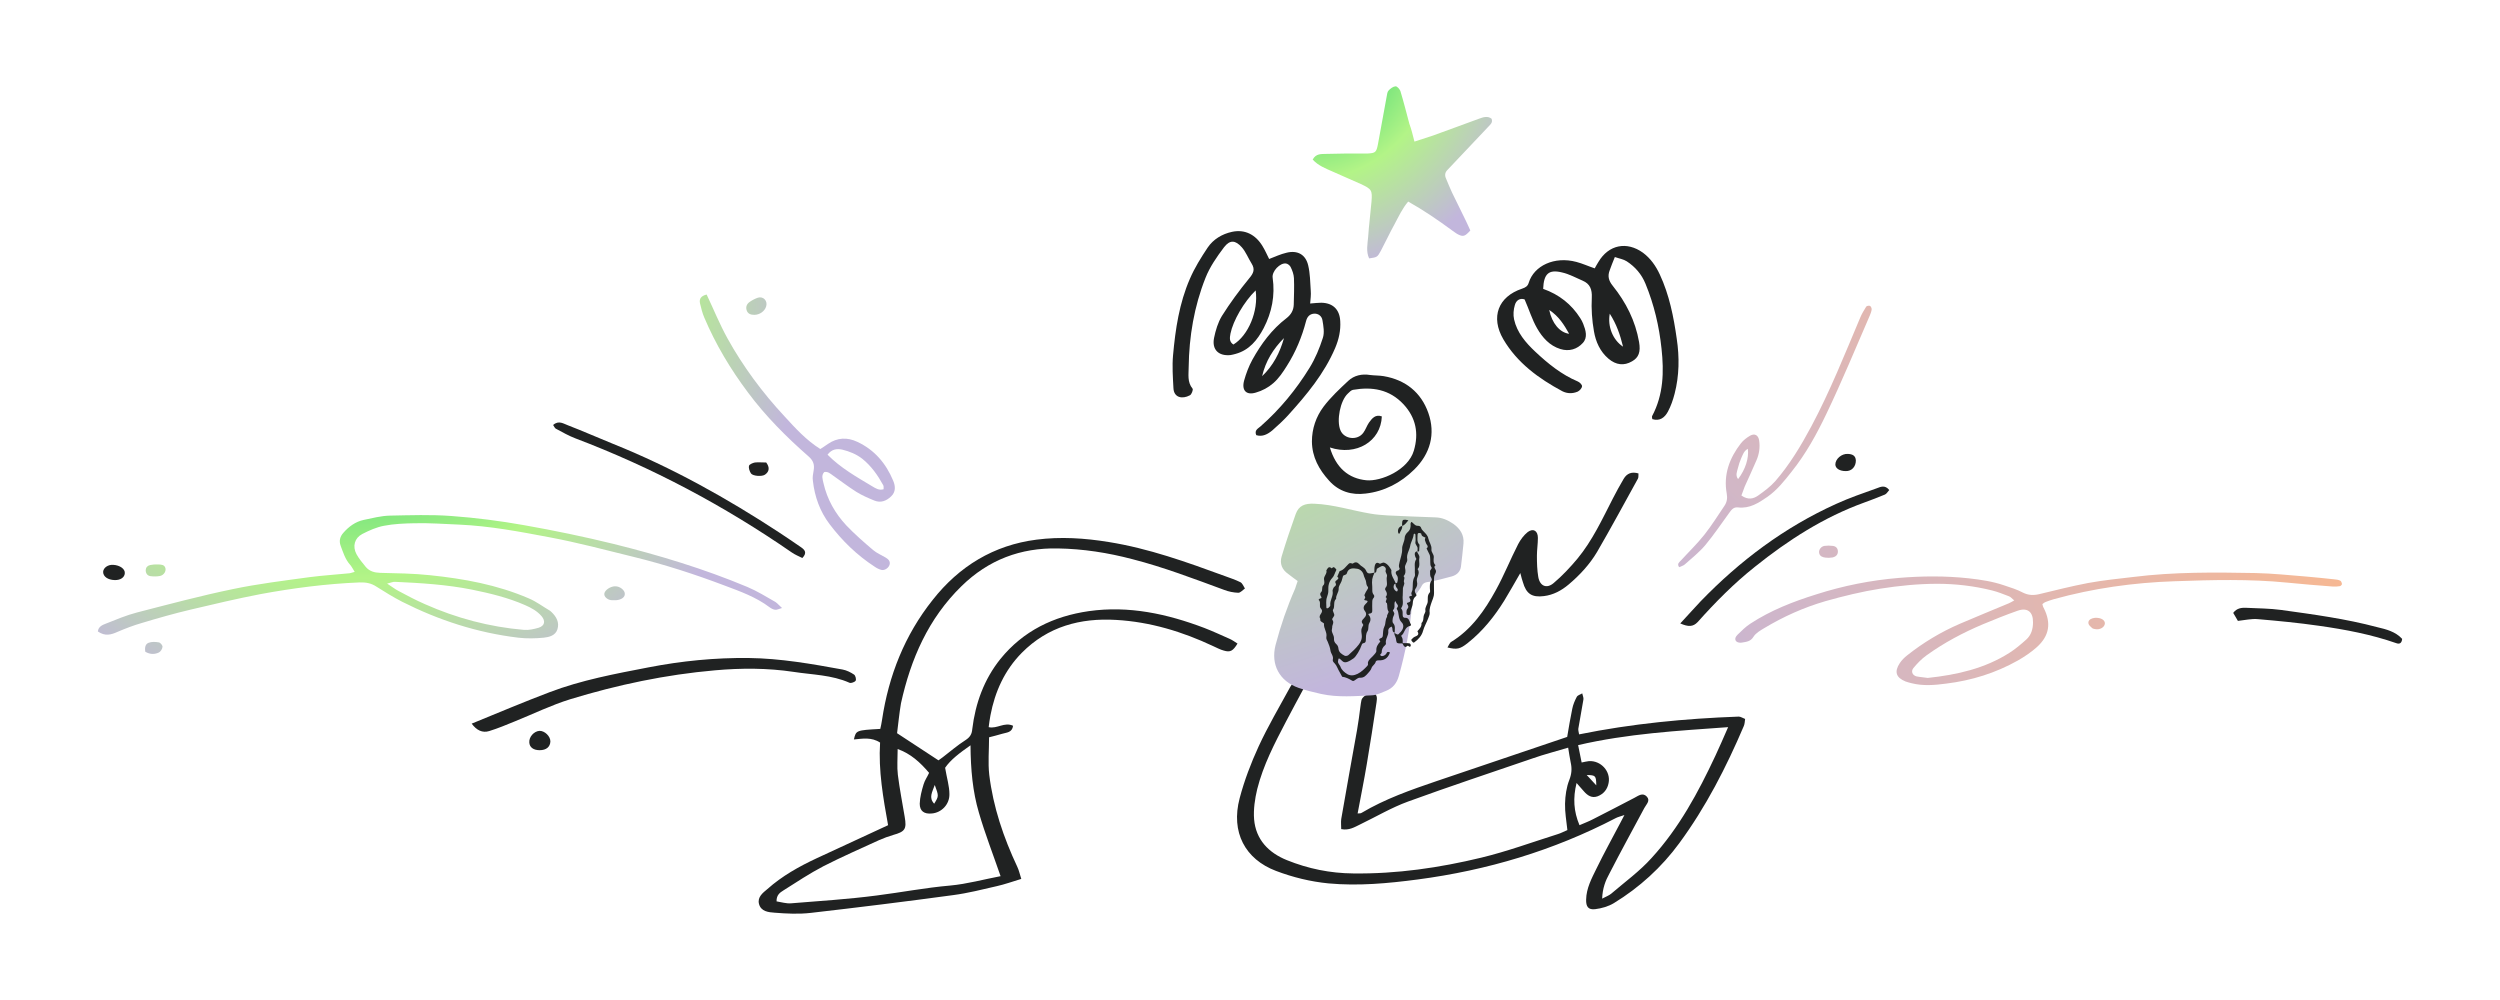 <?xml version="1.0" encoding="utf-8"?>
<!-- Generator: Adobe Illustrator 26.2.1, SVG Export Plug-In . SVG Version: 6.00 Build 0)  -->
<svg version="1.1" xmlns="http://www.w3.org/2000/svg" xmlns:xlink="http://www.w3.org/1999/xlink" x="0px" y="0px"
	 viewBox="0 0 1280 512" style="enable-background:new 0 0 1280 512;" xml:space="preserve">
<style type="text/css">
	.st0{fill:url(#SVGID_1_);}
	.st1{fill:url(#SVGID_00000013183238750150613070000015562306619735420845_);}
	.st2{fill:url(#SVGID_00000067950443038686833160000017762376836079282862_);}
	.st3{fill:url(#SVGID_00000118355354043929290010000010750641674152125118_);}
	.st4{fill:#202222;}
	.st5{fill:url(#SVGID_00000084496782029045111150000018200326611298055808_);}
	.st6{fill:url(#SVGID_00000062873257973194054440000011213637978624131478_);}
	.st7{fill:url(#SVGID_00000135684275051947288720000017481007138680563080_);}
	.st8{fill:url(#SVGID_00000042737630179266363820000000252819716226758791_);}
	.st9{fill:url(#SVGID_00000039110129764180348230000018151219043529847438_);}
	.st10{fill:url(#SVGID_00000007401412091151160590000009253515792179954607_);}
	.st11{fill:url(#SVGID_00000062889290800777425470000000354523747504278915_);}
	.st12{fill:url(#SVGID_00000172442457667207874990000009662202229561165967_);}
</style>
<g id="Color_Lines_Right">
	<g>
		<radialGradient id="SVGID_1_" cx="788.174" cy="363.41" r="482.682" gradientUnits="userSpaceOnUse">
			<stop  offset="7.270483e-02" style="stop-color:#C2B6DC"/>
			<stop  offset="1" style="stop-color:#FFB887"/>
		</radialGradient>
		<path class="st0" d="M1045.7,309.3c0.2,0.7,0.3,1.4,0.7,2c3.9,7.7,2.9,14.2-3.5,20c-2.9,2.6-6.3,4.9-9.8,6.9
			c-11.4,6.4-23.6,10.2-36.6,11.8c-6,0.8-11.9,1.3-17.8-0.2c-1.1-0.3-2.1-0.5-3.1-0.9c-4.9-2-5.8-5-2.9-9.4c1-1.5,2.3-2.8,3.7-3.9
			c8.3-6.6,17.3-12,27-16.2c8.3-3.6,16.8-7,25.1-10.5c0.8-0.3,1.5-0.8,2.8-1.5c-1.2-0.9-1.8-1.8-2.7-2.1c-2.9-1.1-5.8-2.3-8.7-3
			c-9.2-2.3-18.7-3.4-28-3.4c-9.8,0-19.6,1-29.2,2.5c-9.5,1.5-18.9,3.8-28.1,6.4c-11,3.2-21.5,7.9-31.3,13.8c-2,1.2-4.3,2.5-5.5,4.4
			c-1.5,2.5-3.7,2.6-5.9,3c-0.9,0.2-2.3,0-2.9-0.6c-1.1-1.1-0.3-2.5,0.6-3.4c2.1-2,4.1-4.1,6.6-5.7c10.4-6.8,21.9-11.3,33.8-15
			c13.7-4.4,27.8-7.2,42.1-8.4c11.9-1,23.9-1.1,35.9,0.2c6.2,0.7,12.3,1.6,18.1,3.6c3.3,1.1,6.6,2.1,9.6,3.7
			c2.8,1.4,5.4,1.5,8.4,0.8c8.3-2,16.6-4.1,25-5.7c7.7-1.4,15.4-2.2,23.2-3.1c20.8-2.6,41.7-2.4,62.6-2c8.7,0.2,17.4,1.1,26,1.8
			c4.7,0.4,9.4,0.9,14.1,1.4c1.1,0.1,2.2,0.2,3.2,0.7c0.5,0.2,0.8,1.1,0.9,1.7c0,0.3-0.6,1-1,1.1c-1.2,0.2-2.5,0.3-3.8,0.2
			c-7.8-0.6-15.5-1.2-23.3-2c-19.2-1.9-38.5-1.4-57.7-0.7c-20.9,0.7-41.6,3.6-61.8,9.2c-1.4,0.4-2.8,0.9-4.1,1.4
			C1046.6,308.5,1046.3,308.9,1045.7,309.3z M987,347.1c15-1.6,29.2-4.8,41.9-12.9c3-1.9,5.8-4.3,8.5-6.7c2.6-2.3,3.5-5.5,3.5-8.8
			c0.1-5.4-2.8-7.8-7.9-6c-6,2.1-11.9,4.5-17.7,6.9c-10.2,4.3-20,9.5-29,16c-2.5,1.8-4.6,4-6.6,6.4c-1.4,1.7-0.6,3.7,1.5,4.3
			C983.1,346.7,985.2,346.8,987,347.1z"/>
		
			<radialGradient id="SVGID_00000122705328213356636070000017323829037466319036_" cx="788.174" cy="363.41" r="482.682" gradientUnits="userSpaceOnUse">
			<stop  offset="7.270483e-02" style="stop-color:#C2B6DC"/>
			<stop  offset="1" style="stop-color:#FFB887"/>
		</radialGradient>
		<path style="fill:url(#SVGID_00000122705328213356636070000017323829037466319036_);" d="M891.6,253.7c3.4,2.4,6.2,1.7,8.6,0
			c3.1-2.2,6.2-4.5,8.7-7.3c7.4-8.5,13.2-18.2,18.5-28.1c9.6-18,17.1-36.9,25-55.6c0.8-2,2-3.9,3.1-5.7c0.3-0.4,1.4-0.6,1.9-0.4
			c0.5,0.2,0.9,1.2,0.9,1.7c-0.1,1.1-0.5,2.1-0.9,3.1c-7.3,16.8-14.3,33.8-22.2,50.3c-5,10.5-10.6,20.7-17.9,29.8
			c-3.7,4.7-7.4,9.4-12.4,12.9c-4.5,3.1-9.1,6.1-15,5.4c-2.5-0.3-3.5,1.4-4.7,3c-3.9,5.4-7.7,11-12,16.2c-3.1,3.7-7,6.8-10.6,10
			c-0.8,0.7-1.9,0.9-2.9,1.4c-1.2-1.8,0.1-2.5,0.9-3.4c4-4.4,8.4-8.6,12.1-13.3c3.7-4.7,6.9-9.8,10.2-14.7c1.3-1.9,1.6-3.9,1.2-6.2
			c-1.8-9.8,1.4-18.3,7.3-25.9c1.2-1.5,2.9-2.8,4.6-3.8c2.4-1.4,4.3-0.3,4.7,2.5c0.5,3.5,0,6.9-1.4,10.1c-1.9,4.5-4,8.9-6,13.4
			C892.7,250.7,892.2,252,891.6,253.7z M894.9,229.8c-2.1,1.1-2.6,3.1-3.4,4.8c-0.7,1.6-1.3,3.4-1.7,5.1c-0.4,1.7-1.4,3.6,0.1,5.6
			C893.7,240.3,895.5,234.5,894.9,229.8z"/>
		
			<radialGradient id="SVGID_00000059274551511440919380000008237648008889734032_" cx="788.174" cy="363.41" r="482.682" gradientUnits="userSpaceOnUse">
			<stop  offset="7.270483e-02" style="stop-color:#C2B6DC"/>
			<stop  offset="1" style="stop-color:#FFB887"/>
		</radialGradient>
		<path style="fill:url(#SVGID_00000059274551511440919380000008237648008889734032_);" d="M936.4,285.6c-0.8,0-1.3-0.1-1.8-0.1
			c-1.5-0.2-2.9-0.7-3.2-2.4c-0.3-1.5,0.9-3.3,2.7-3.6c1.4-0.2,2.9-0.2,4.3,0c1.6,0.2,2.6,1.2,2.6,2.9c0,1.7-1.1,2.6-2.6,3
			C937.6,285.5,936.9,285.5,936.4,285.6z"/>
		
			<radialGradient id="SVGID_00000068662130978704217830000005656916267432600242_" cx="788.174" cy="363.41" r="482.682" gradientUnits="userSpaceOnUse">
			<stop  offset="7.270483e-02" style="stop-color:#C2B6DC"/>
			<stop  offset="1" style="stop-color:#FFB887"/>
		</radialGradient>
		<path style="fill:url(#SVGID_00000068662130978704217830000005656916267432600242_);" d="M1073,316.3c3,0,4.8,1.3,4.7,3
			c-0.2,1.9-2.6,3.3-5,2.8c-0.5-0.1-1.1-0.2-1.5-0.5c-0.7-0.7-1.7-1.4-1.9-2.3c-0.3-1.4,0.7-2.3,2-2.7
			C1072,316.4,1072.7,316.3,1073,316.3z"/>
	</g>
</g>
<g id="Black_Lines_Right">
	<g>
		<path class="st4" d="M860.3,319.2c3.9-4.2,7.1-7.8,10.4-11.3c20.1-20.8,42.9-37.9,69.4-49.9c6.8-3.1,13.8-5.5,20.8-8
			c1.9-0.7,4.2-1.9,6.4,0.9c-0.7,0.7-1.3,1.9-2.2,2.3c-3.5,1.5-7.1,2.8-10.6,4.1c-20.7,7.5-38.9,19.2-56,32.9
			c-10.7,8.5-20.2,18.1-29.3,28.3C866.8,321,864.4,321,860.3,319.2z"/>
		<path class="st4" d="M1229.9,327.1c-0.2,2.3-1.4,2.8-3,2.2c-12.9-4.5-26.2-7-39.6-8.9c-10.4-1.5-20.8-2.5-31.3-3.4
			c-3.2-0.3-6.5,0.5-10.2,0.9c-0.7-1.3-1.6-2.7-2.4-4.1c1.9-2.5,4.3-2.7,6.7-2.6c6,0.3,12,0.3,17.9,1.1c16.5,2.3,33,4.5,49.1,8.8
			C1221.8,322.2,1226.5,323.4,1229.9,327.1z"/>
		<path class="st4" d="M945,241.2c-3.1,0-5.3-1.4-5.3-3.4c0-2.8,3.2-5.6,6.4-5.4c2.1,0.1,4,0.7,4.1,3.4
			C950.2,238.9,948.1,241.3,945,241.2z"/>
	</g>
</g>
<g id="Color_Lines_Left">
	<g>
		
			<radialGradient id="SVGID_00000121245433166637187290000001545783139923670198_" cx="180.175" cy="136.744" r="300.713" gradientUnits="userSpaceOnUse">
			<stop  offset="0.185" style="stop-color:#1ACC6C"/>
			<stop  offset="0.529" style="stop-color:#B3F487"/>
			<stop  offset="0.786" style="stop-color:#C2B6DC"/>
			<stop  offset="1" style="stop-color:#C2B6DC"/>
		</radialGradient>
		<path style="fill:url(#SVGID_00000121245433166637187290000001545783139923670198_);" d="M397,308.2c-4.7-2.7-9.4-5.6-14.4-7.7
			c-22.2-9.3-45.1-16.2-68.4-22c-15.1-3.7-30.5-6.9-45.8-9.6c-12.3-2.2-24.8-3.8-37.2-4.7c-10.5-0.8-21.1-0.4-31.6-0.2
			c-4.5,0.1-9,1.3-13.4,2.2c-4.2,0.9-7.6,3.4-10.4,6.6c-1.7,1.9-2.3,4.1-1.4,6.6c1.3,3.4,2.3,6.9,4.8,9.7c0.9,1,1.5,2.3,2.4,3.7
			c-1.2,0.3-1.9,0.6-2.5,0.7c-6.9,0.7-13.7,1.1-20.6,2c-13.1,1.8-26.3,3.4-39.2,6.1c-16.5,3.4-32.9,7.8-49.2,12
			c-5.4,1.4-10.6,3.6-15.9,5.7c-1.8,0.7-3.8,1.5-4.1,4c3.7,2.6,6.8,1.7,10.1,0.2c4-1.7,8.1-3.3,12.3-4.5c8.3-2.5,16.7-4.9,25.2-6.9
			c11.8-2.8,23.7-5.6,35.6-7.9c16.8-3.1,33.7-5.3,50.8-6c3.3-0.1,6,0.4,8.7,2.2c4.3,2.7,8.6,5.4,13.1,7.7
			c18.8,9.5,38.6,15.9,59.5,18.4c4.3,0.5,8.7,0.4,13,0c2.8-0.3,6-1.1,7-4.3c1.1-3.5-0.5-6.4-3-8.8c-0.3-0.3-0.5-0.5-0.8-0.7
			c-3.6-2.1-7-4.7-10.8-6.3c-16.2-7-33.3-10.1-50.7-11.9c-8.5-0.9-17-1-25.5-1.2c-2.9-0.1-5.4-0.8-7.3-3c-1.7-2.1-3.5-4.2-4.8-6.6
			c-2.1-4-1-8.2,3-10.3c3.5-1.8,7.3-3.5,11.1-4.2c5.1-1,10.5-1.2,15.7-1.3c7.6-0.2,15.2,0.4,22.8,0.7c15.7,0.7,31,3.6,46.3,6.5
			c14.4,2.7,28.7,6.5,42.9,10c15.9,3.9,31.4,8.9,46.7,14.7c8,3,16.1,5.9,23,11.1c0.8,0.6,1.9,1.2,2.9,1.3c0.9,0.1,1.8-0.4,3.5-0.9
			C399,310.1,398.1,308.9,397,308.2z M202.3,297.9c13.2,0.6,26.4,1.4,39.4,4c9.3,1.9,18.4,4.1,27.1,7.9c3.2,1.4,6.2,3,8.5,5.7
			c2.1,2.5,1.6,4.9-1.5,5.9c-2.4,0.7-5,1.3-7.5,1.1c-17.7-1.5-34.6-6-50.8-13.2c-4.6-2-9.1-4.4-13.6-6.8c-1.7-0.9-3.2-2.1-5.7-3.7
			C200.3,298.3,201.3,297.8,202.3,297.9z"/>
		
			<radialGradient id="SVGID_00000065794465730657231820000007624692735475184560_" cx="180.175" cy="136.744" r="300.713" gradientUnits="userSpaceOnUse">
			<stop  offset="0.185" style="stop-color:#1ACC6C"/>
			<stop  offset="0.529" style="stop-color:#B3F487"/>
			<stop  offset="0.786" style="stop-color:#C2B6DC"/>
			<stop  offset="1" style="stop-color:#C2B6DC"/>
		</radialGradient>
		<path style="fill:url(#SVGID_00000065794465730657231820000007624692735475184560_);" d="M426.4,243.4c4,2.8,7.9,5.8,12,8.4
			c2.9,1.8,6.1,3.2,9.3,4.5c3.2,1.3,6.1,0.2,8.5-2.1c2.5-2.3,2.3-5.3,1.1-8.1c-3.7-8.9-9.6-15.8-18.4-19.9c-5.1-2.4-10.2-2.2-15,1.1
			c-1.3,0.9-2.6,1.8-3.9,2.6c-7.3-4.6-12.8-10.7-18.3-16.7c-5.7-6.1-11-12.5-16-19.3c-4.8-6.6-9.3-13.5-13.2-20.6
			c-4-7.2-7.1-14.9-10.7-22.5c-2.8,0.7-3.9,2.1-3.4,4.5c0.6,2.5,1.2,5,2.2,7.3C366.4,176.3,374,189,383,201
			c9,12.1,19.7,22.8,31,32.7c2.4,2.1,3.1,4.2,2.6,7.1c-0.3,1.8-0.7,3.6-0.4,5.4c0.9,8.1,3.6,15.6,8.5,22.1
			c6.5,8.6,14.1,16,23.2,21.9c1,0.7,2.2,1.3,3.4,1.6c1.7,0.4,3.8-1.1,4.2-2.8c0.4-1.7-0.7-2.7-2-3.5c-2.2-1.3-4.6-2.3-6.5-3.9
			c-4.7-4-9.4-8.1-13.6-12.5c-5.8-6.2-9.9-13.4-11.8-21.8c-0.4-1.9-1.2-3.9,0.4-5.6C423.9,241.3,425.1,242.5,426.4,243.4z
			 M431.2,230.2c3.7,0.9,7.2,2.3,10.3,4.7c4.6,3.7,7.9,8.4,10.7,13.5c0.3,0.5,0.2,1.3,0.2,2.1c-2.4,0.7-4.1-0.5-5.8-1.5
			c-8-4.8-16.2-9.4-22.9-16.2C425.8,230,428.4,229.6,431.2,230.2z"/>
		
			<radialGradient id="SVGID_00000087385493879261139780000013243695563611874996_" cx="180.175" cy="136.744" r="300.713" gradientUnits="userSpaceOnUse">
			<stop  offset="0.185" style="stop-color:#1ACC6C"/>
			<stop  offset="0.529" style="stop-color:#B3F487"/>
			<stop  offset="0.786" style="stop-color:#C2B6DC"/>
			<stop  offset="1" style="stop-color:#C2B6DC"/>
		</radialGradient>
		<path style="fill:url(#SVGID_00000087385493879261139780000013243695563611874996_);" d="M386.2,161.2c2.8,0,5.4-1.9,6.1-4.4
			c0.8-2.8-1.5-5.2-4.2-4.4c-1.5,0.5-3,1.3-4.3,2.2c-1.4,1-2.1,2.5-1.5,4.3C382.9,160.7,384.4,161.2,386.2,161.2z"/>
		
			<radialGradient id="SVGID_00000147917938979194359670000011447963265709516212_" cx="180.175" cy="136.744" r="300.713" gradientUnits="userSpaceOnUse">
			<stop  offset="0.185" style="stop-color:#1ACC6C"/>
			<stop  offset="0.529" style="stop-color:#B3F487"/>
			<stop  offset="0.786" style="stop-color:#C2B6DC"/>
			<stop  offset="1" style="stop-color:#C2B6DC"/>
		</radialGradient>
		<path style="fill:url(#SVGID_00000147917938979194359670000011447963265709516212_);" d="M315,300.2c-0.4,0-0.7,0-1.1,0.1
			c-2.4,0.5-4.6,2.4-4.5,4c0.1,1.7,2.2,3,3.9,3c1.5,0,1.8,0,2.2,0c2.6-0.2,4.4-1.5,4.4-3.1C320.1,302.3,317.4,300.1,315,300.2z"/>
		
			<radialGradient id="SVGID_00000003813022692108486690000011190058509101927079_" cx="180.175" cy="136.744" r="300.713" gradientUnits="userSpaceOnUse">
			<stop  offset="0.185" style="stop-color:#1ACC6C"/>
			<stop  offset="0.529" style="stop-color:#B3F487"/>
			<stop  offset="0.786" style="stop-color:#C2B6DC"/>
			<stop  offset="1" style="stop-color:#C2B6DC"/>
		</radialGradient>
		<path style="fill:url(#SVGID_00000003813022692108486690000011190058509101927079_);" d="M77.1,295c1.6,0.2,3.3,0.2,4.8-0.1
			c2-0.4,3.2-2.4,2.8-4c-0.5-1.8-2-1.8-3.5-1.9c-0.4,0-0.7,0-1.9,0c-0.2,0-1.3,0.1-2.4,0.3c-1.4,0.3-2.2,1.2-2.3,2.6
			C74.6,293.6,75.5,294.8,77.1,295z"/>
		
			<radialGradient id="SVGID_00000013891473230390103060000008855026470833917573_" cx="180.175" cy="136.744" r="300.713" gradientUnits="userSpaceOnUse">
			<stop  offset="0.185" style="stop-color:#1ACC6C"/>
			<stop  offset="0.529" style="stop-color:#B3F487"/>
			<stop  offset="0.786" style="stop-color:#C2B6DC"/>
			<stop  offset="1" style="stop-color:#C2B6DC"/>
		</radialGradient>
		<path style="fill:url(#SVGID_00000013891473230390103060000008855026470833917573_);" d="M81.3,328.9c-1.7-0.3-3.6-0.4-5.2,0.2
			c-1.6,0.6-2.1,2.3-1.7,4.6c2.4,1.4,4.7,1.4,6.9,0.4c0.9-0.4,1.8-1.8,1.9-2.9C83.3,330.4,82.1,329,81.3,328.9z"/>
	</g>
</g>
<g id="Black_Lines_Left">
	<g>
		<path class="st4" d="M241.5,370.5c13.7-5.6,26.7-11.1,39.9-16.1c16.3-6.2,33.5-9.4,50.6-12.7c17-3.3,34.1-5,51.4-4.8
			c16.2,0.2,32.1,3,48,5.9c2.1,0.4,4.1,1.4,5.9,2.6c0.7,0.5,1.2,2.4,0.8,3.1c-0.4,0.7-2.3,1.4-3.1,1.1c-9.2-4.1-19.1-4.1-28.7-5.6
			c-13.3-2-26.7-2-40.2-0.8c-25.2,2.2-49.9,7.4-74.1,14.8c-9.7,3-18.9,7.5-28.3,11.3c-4.4,1.8-8.7,3.6-13.2,5
			C247,375.4,244,373.9,241.5,370.5z"/>
		<path class="st4" d="M283.2,217.6c2.9-2.6,5.4-0.6,7.7,0.2c7.8,3,15.4,6.4,23.1,9.5c30.1,12.1,58.2,27.8,85.2,45.5
			c3.6,2.4,7.2,4.8,10.8,7.3c1.9,1.3,3.5,2.8,0.8,5.6c-1.8-0.9-3.8-1.7-5.5-2.9c-34.6-23.9-71.5-43.5-110.8-58.4
			c-3.4-1.3-6.5-3.1-9.7-4.8C284.1,219.4,283.8,218.4,283.2,217.6z"/>
		<path class="st4" d="M276.3,384.1c-3.2,0-5.2-1.5-5.3-4c-0.2-2.8,2.4-5.7,5.2-5.9c2.6-0.1,5.6,2.7,5.6,5.4
			C281.7,382.4,279.7,384.1,276.3,384.1z"/>
		<path class="st4" d="M58.7,297c-3.5-0.1-5.9-1.8-5.9-4.2c0.1-2.1,2.5-3.8,5.2-3.6c3.4,0.2,6.1,2.1,5.9,4.3
			C63.8,295.6,61.7,297.1,58.7,297z"/>
		<path class="st4" d="M392.3,236.8c1.8,2.4,1.7,4.6-0.6,6.2c-1.5,1.1-6.2,0.8-7.2-0.6c-0.7-1.1-1.3-2.7-1-3.9
			c0.1-0.7,1.9-1.5,3-1.7C388.2,236.6,390.1,236.8,392.3,236.8z"/>
	</g>
</g>
<g id="Star">
	
		<radialGradient id="SVGID_00000046313765632078058370000017361308418587075251_" cx="667.841" cy="24.744" r="128.184" gradientUnits="userSpaceOnUse">
		<stop  offset="5.560399e-02" style="stop-color:#1ACC6C"/>
		<stop  offset="0.529" style="stop-color:#B3F487"/>
		<stop  offset="0.909" style="stop-color:#C2B6DC"/>
	</radialGradient>
	<path style="fill:url(#SVGID_00000046313765632078058370000017361308418587075251_);" d="M724.2,72.5c3.7-1.2,6.6-2.1,9.5-3.1
		c7.9-2.8,15.7-5.8,23.5-8.6c2.2-0.8,4.5-1.6,6.5,0c0.7,2-0.6,2.9-1.6,4c-6.3,6.7-12.7,13.5-19.1,20.2c-0.6,0.7-1.2,1.3-1.9,2
		c-1.3,1.3-1.5,2.8-0.7,4.5c1,2.3,1.9,4.7,3,7c2.4,4.9,4.8,9.8,7.2,14.7c0.8,1.6,1.5,3.3,2.2,4.8c-2.7,3-3.6,3.3-6.1,2.1
		c-1.1-0.5-2.1-1.4-3.2-2.1c-7.2-5.3-14.5-10.3-22.5-14.8c-3,3.5-4.9,7.7-7,11.6c-2.5,4.5-4.6,9.1-7,13.6c-1.8,3.3-1.9,3.3-6,3.9
		c-1.7-3.6-0.8-7.4-0.5-11.1c0.4-6,1.2-11.9,1.7-17.9c0.5-5.9,0.1-6.5-5.5-9.1c-4.8-2.2-9.7-4.2-14.5-6.4c-3.6-1.6-7.3-3-10.1-6.1
		c1.7-3.2,4.5-2.8,6.9-2.9c6.2-0.2,12.3-0.2,18.5-0.2c0.9,0,1.8,0,2.7,0c4-0.2,4.5-0.6,5.3-4.7c1.5-8.2,3-16.4,4.5-24.6
		c0.2-1.1,0.3-2.3,1-3c0.9-1,2.3-2,3.5-2.1c0.8-0.1,2.1,1.4,2.5,2.4c1.7,5.6,3.1,11.2,4.6,16.8C722.6,66.1,723.3,68.9,724.2,72.5z"
		/>
</g>
<g id="Right_Leg">
	<path class="st4" d="M802.4,377.3c0.8-4.8,1.6-9.6,2.6-14.4c0.4-2.1,1.3-4.2,2.3-6.1c0.5-0.9,1.9-1.2,2.8-1.8
		c0.2,1.1,0.8,2.2,0.6,3.2c-0.8,5-1.8,9.9-2.6,14.9c-0.1,0.8,0.2,1.7,0.4,2.9c27.1-5.5,54.3-8.1,81.7-9.1c1,0,2,0.7,3.3,1.2
		c-0.2,1.4-0.2,2.6-0.7,3.7c-9,21.1-19.4,41.4-33,59.9c-9.1,12.4-20.4,22.7-33.5,30.7c-2.8,1.7-6.3,2.7-9.6,3.1
		c-3.5,0.4-4.7-1.3-4.6-4.9c0.1-5.8,2.8-10.8,5.3-15.9c3.8-7.8,8-15.4,12.1-23.2c0.6-1.1,1.1-2.2,2.2-4.2c-2,0.7-3.4,1-4.5,1.6
		c-31.9,16.6-65.8,26.7-101.4,31.4c-15.2,2-30.3,3.4-45.6,2c-9.2-0.9-18.2-3.1-26.9-6.4c-15.8-6-23.2-19.8-18.6-37.2
		c2.4-9.1,5.8-18,9.7-26.5c4.8-10.4,10.6-20.2,16.1-30.3c0.6-1.1,1.4-2,2.5-3.6c1.7,1.3,3.2,2.4,4.8,3.6c-3.3,6.2-6.4,11.8-9.4,17.6
		c-5.8,11.1-11.6,22.2-14.7,34.5c-1.2,5-2,10.4-1.6,15.5c0.9,10.4,7.4,17.1,16.8,20.9c10.9,4.4,22.2,6.7,33.9,6.8
		c22.3,0.3,44.2-2.9,65.7-8.1c13.2-3.2,26-7.9,39-12c1.7-0.5,3.3-1.4,5-2.1c-0.5-4.7-1.3-9.1-1.2-13.5c0.1-4.1,0.7-8.4,2.2-12.2
		c1.2-3.1,1.4-5.8,0.7-8.9c-0.5-2.3-0.8-4.6-1.3-7.6c-6.2,1.9-12.3,3.4-18.2,5.5c-21.3,7.3-42.7,14.4-63.8,22.1
		c-8.5,3.1-16.4,7.8-24.5,11.7c-2.9,1.4-5.7,3.2-9.7,2.4c0-1.7-0.2-3.5,0-5.1c2.6-15.2,5.4-30.4,8.1-45.6c0.7-3.9,1.2-7.9,1.7-11.8
		c0.2-1.3,0.3-2.5,0.6-3.7c0.6-1.9,4.6-4.2,6.1-3.5c2.2,0.9,1.8,3,1.6,4.7c-1.6,10.6-3.2,21.2-5,31.7c-1.4,8.4-3.1,16.7-4.7,25.3
		c1-0.1,1.6,0,2-0.3c12.1-7.2,25.3-11.8,38.5-16.3C757.7,392.4,779.9,384.9,802.4,377.3z M820.3,460.1c2.1-1.1,3.5-1.6,4.6-2.5
		c7-6,14.6-11.5,20.7-18.3c14.1-15.4,23.9-33.6,32.7-52.4c2.1-4.5,4.1-9.1,6.5-14.6c-26.2,1.9-51.4,3.3-76.8,9.2
		c0.7,3.3,1.2,6,1.8,8.9c1.6-0.3,2.6-0.6,3.7-0.7c6.1-0.4,11.3,5.2,10.1,11.2c-0.6,3.2-2.5,5.6-5.6,6.8c-3,1.1-5.2-0.4-7.1-2.6
		c-1-1.2-2.1-2.4-3.7-4.2c-1.9,7.7-1.5,14.5,1.5,21.6c2.5-1.1,4.7-1.9,6.8-3c7.1-3.6,14.2-7.3,21.3-11c2.1-1.1,4.3-2.9,6.4-0.6
		c1.9,2.1-0.3,3.9-1.3,5.8c-6,11.2-12.1,22.3-17.9,33.6C822,450.9,820.5,454.8,820.3,460.1z M817.3,402.1c-0.1-5-0.3-5.2-4.9-5.3
		C814.2,398.8,815.8,400.5,817.3,402.1z"/>
</g>
<g id="Left_Leg">
	<path class="st4" d="M459.3,375.4c7.4,4.8,14,9.2,21.2,13.9c0.3-0.2,1.2-0.9,2.2-1.6c3.9-3,7.6-6.2,11.7-8.8
		c2.3-1.5,3.2-3.1,3.4-5.6c1.6-13.2,6-25.4,14.4-35.9c11.7-14.4,27.2-21.9,45.3-24.5c20.5-2.9,40.1,1.4,59.1,8.6
		c4.4,1.7,8.7,3.7,13,5.6c1.4,0.6,2.7,1.6,4,2.4c-2.3,3.8-3.7,4.6-7,3.6c-1.9-0.5-3.7-1.5-5.5-2.3c-15.7-7.4-32.2-12.4-49.6-13.4
		c-18.4-1.1-35,3.4-48.3,16.8c-8.8,8.9-13.8,19.9-16.1,32.1c-0.4,1.9-0.6,3.9-0.9,6c4.3,1,8.1-2.8,12.5-0.7
		c-0.5,3.6-3.4,3.4-5.6,4.1c-2.2,0.7-4.5,1.2-6.7,1.8c0,6.6-0.6,13,0.1,19.2c2,16.5,7.3,32.1,14.4,47.2c0.8,1.7,1.2,3.6,2,6.1
		c-4.6,1.4-8.5,2.8-12.5,3.7c-7.4,1.7-14.8,3.6-22.4,4.6c-24.3,3.3-48.5,6.3-72.9,9.1c-6.1,0.7-12.3,0.4-18.5-0.1
		c-3.1-0.2-7-0.6-8-4.5c-0.9-3.5,2-5.7,4.3-7.6c7.5-6.7,16.3-11.6,25.3-15.8c12-5.6,24-11.1,36.5-16.9c-2.5-13.9-5-27.9-4.1-42.3
		c-4.4-2.9-9-2-13.4-1.6c1.1-4.7,1.1-4.7,13.5-5.4c0.3-1.4,0.7-3,0.9-4.6c3.4-22.7,11.6-43.4,25.9-61.4
		c13.6-17.3,31.3-28.1,53.2-30.9c12.3-1.6,24.6-0.8,36.9,1.2c20.6,3.3,40,10.3,59.4,17.4c2.7,1,5.5,1.9,8.1,3.2
		c1,0.5,1.6,2.1,2.3,3.2c-1.1,0.8-2.3,2.2-3.4,2.2c-2.5-0.1-5-0.6-7.3-1.5c-15.5-5.7-30.9-11.6-46.9-15.7
		c-12.5-3.3-25.3-5.3-38.2-5.5c-19-0.4-35.5,5.8-49.3,19.3c-17,16.6-26,37.3-31,60C460.4,365.4,459.9,370.8,459.3,375.4z
		 M483.9,393.1c0.9,5.4,2.2,9.4,2.2,13.5c0.1,5.3-4.1,9.5-9,9.9c-3.9,0.4-6.2-1.2-6.2-5c0.1-3.3,1-6.7,2-10c0.6-2,1.9-3.8,2.8-5.8
		c-4.6-5.4-9.4-9.8-16.1-12.2c0,4.9-0.4,9.1,0.1,13.2c0.9,7.2,2.3,14.3,3.5,21.5c1.1,6.3,0.2,7.6-5.9,9.3c-2.4,0.7-4.8,1.6-7.1,2.6
		c-9.6,4.4-19.2,8.6-28.6,13.4c-7.1,3.7-13.7,8.1-20.5,12.4c-1.8,1.1-3.6,2.4-3.5,5.6c2.5,0.4,5,1.2,7.4,1c14.6-1.2,29.3-2.1,43.8-4
		c12.6-1.6,25-4,37.7-5.1c8.7-0.8,17.3-3.2,25.8-4.8c-3.9-11.3-8-21.8-11.1-32.5c-3.2-10.8-4.2-22.1-4.3-34.5
		C491.2,385.6,486.7,389,483.9,393.1z M478.6,401.9c-1.3,3.7-3.2,6.5-0.3,9.6C480.7,407.6,480.7,407.6,478.6,401.9z"/>
</g>
<g id="Right_Arm">
	<path class="st4" d="M778.4,293.4c-3.1,5.4-5.6,9.8-8.2,14.1c-5.1,8.2-11.1,15.7-18.7,21.7c-3.9,3.1-5.5,3.5-10.4,2.3
		c0.7-1.1,1.1-2.4,2-2.9c10.4-6.4,17.1-16.1,22.8-26.5c4.2-7.6,7.4-15.7,11.4-23.5c1.2-2.3,2.9-4.6,4.9-6.2c2.9-2.1,5.2-0.6,5.2,3
		c0,3.1-0.5,6.2-0.5,9.2c0,3.6,0.1,7.3,0.7,10.8c0.8,4.7,4.3,6.2,7.9,3.1c4.4-3.7,8.4-8,12.1-12.4c7.7-9.3,12.7-20.2,18.2-30.9
		c1.7-3.4,3.6-6.7,5.5-10c1.7-2.9,4.2-3.8,7.6-2.8c-0.1,1,0.1,2-0.3,2.7c-6.9,12.5-13.7,25.1-20.9,37.5c-3.8,6.4-8.9,11.9-14.6,16.7
		c-3.7,3.1-7.8,5.3-12.6,5.9c-6.2,0.8-9.1-1.2-10.8-7.2C779.3,296.9,779,295.7,778.4,293.4z"/>
</g>
<g id="Right_Hand">
	<path class="st4" d="M790.1,147.9c8.2,2.9,14.5,7.9,19,15c0.6,0.9,1.1,1.9,1.5,2.9c1.3,3.3,2.4,7-0.2,9.8c-2.9,3.2-7,4.5-11.5,3.1
		c-5.5-1.7-9.2-5.9-11.9-10.6c-2.6-4.5-4.1-9.6-6.4-14.8c-2.2-0.8-4.3,0.3-5,2.9c-0.7,2.3-0.9,5-0.4,7.3c1.5,6.8,6,12,10.9,16.6
		c6.5,6.1,13.4,11.7,21.7,15.2c1,0.4,2.3,1.7,2.2,2.5c-0.1,1-1.2,2.2-2.2,2.7c-2.6,1.1-5.3,1.1-7.9-0.2
		c-12.1-6.5-23.1-14.5-30.2-26.6c-6.6-11.3-2.7-21.8,9.6-25.9c1.8-0.6,2.9-1.3,3.4-3c2.7-8.8,13.2-13.7,24.4-10.7
		c3.1,0.8,6.1,2.2,9.4,3.3c0.6-1.1,1.2-2.2,1.9-3.3c5.2-8.8,14.5-10.7,22.8-4.7c3.9,2.9,6.6,6.8,8.6,11.1c4.9,10.5,7.1,21.7,8.7,33
		c1.4,9.4,1.3,18.8-1.1,28.1c-0.8,3.1-1.9,6.3-3.4,9.1c-1.6,3-4.1,5.1-8,3.9c-0.1-0.6-0.3-1.2-0.1-1.6c5.8-10.9,6.1-22.6,4.8-34.5
		c-1.2-11.4-3.8-22.5-8.2-33.2c-2-4.9-5.3-8.7-9.6-11.5c-1.7-1.1-3.8-1.4-6.1-2.2c-1.1,2.7-1.9,4.7-2.6,6.7c-1.2,3-0.6,5.4,1.5,8
		c6.8,8.5,11.6,17.9,13.5,28.8c0.9,5.1-0.2,8-3.6,9.9c-4.1,2.4-8.2,1.9-12-1.3c-4.4-3.7-6.6-8.8-7.5-14.1c-1-5.6-1.4-11.5-1.1-17.2
		c0.2-4.2-0.9-7.1-4.7-8.7c-3.5-1.5-6.9-3.4-10.5-4.2C792.9,137.8,790.4,140.2,790.1,147.9z M824.2,160.6
		c-1.2,6.5,1.5,13.4,6.8,16.9C829.5,171.3,827.6,165.9,824.2,160.6z M793.2,158.7c1.4,6.8,5.4,11.6,10.2,12.2
		C800.8,166.3,798.2,162,793.2,158.7z"/>
</g>
<g id="Left_Hand">
	<path class="st4" d="M670.8,155.4c2.4-0.2,4.1-0.4,5.7-0.4c6,0.1,9.4,3.5,9.7,9.4c0.3,4.8-0.7,9.3-2.6,13.8
		c-5.6,13.1-14.5,23.8-23.9,34.2c-2.5,2.8-5.4,5.4-8.2,7.9c-2.4,2-5.1,3.5-8.3,2.5c-1.1-2.6,1-3.4,2.2-4.5
		c9.9-8.7,18.2-18.8,25.1-30c2.9-4.7,5.1-10,6.8-15.3c0.9-2.7,0.3-6.1-0.2-9c-0.3-2.1-2.1-3.6-4.4-3.4c-2.1,0.2-3.4,1.5-4,3.8
		c-2.1,8.1-5.3,15.8-9.8,22.9c-2,3.2-4.2,6.5-7,8.9c-2.5,2.2-5.7,3.9-8.9,4.8c-4.9,1.5-7.4-1.1-6-6.2c1-3.6,2.4-7.3,4.2-10.6
		c4.5-8.1,10-15.6,17.5-21.3c2.3-1.8,3.6-4,3.7-6.9c0.1-4.5,0.3-9,0.1-13.6c-0.1-1.9-0.8-3.9-1.7-5.7c-0.4-0.8-1.5-1.7-2.4-1.8
		c-3.1-0.4-7.3,4.1-6.8,7.3c1.3,9.1-0.4,17.7-4.6,25.8c-3.2,6.1-7.4,11.3-14.4,13.2c-0.9,0.2-1.7,0.5-2.6,0.6
		c-6.1,0.6-9.6-2.8-8.4-8.8c0.8-3.9,2-7.9,4-11.2c4.2-6.7,9-13.2,14-19.3c2.2-2.6,3.1-4.6,1.2-7.6c-1.7-2.7-2.9-5.9-5-8.3
		c-3.3-3.7-6.1-3.9-9.1,0c-3.7,4.9-7.3,10.1-9.5,15.7c-5.8,14.6-8.4,30-8.6,45.7c0,3.7-0.8,7.6,2,11c0.4,0.5-0.5,3-1.4,3.4
		c-3.9,2.1-8.2,1.2-8.4-3.7c-0.3-5.6-0.7-11.3-0.2-16.8c1.2-13.4,3.2-26.7,8.6-39.1c2.4-5.6,5.7-10.9,9.1-16c2.9-4.3,7.4-7,12.5-8.1
		c6.4-1.4,12,1.3,15.6,7.3c1.3,2.1,2.3,4.4,3.4,6.6c3.1-1.2,5.9-2.5,8.9-3.2c5.6-1.4,9.8,0.9,11.1,6.5c1,4.2,1,8.5,1.3,12.8
		C671.3,151,671,153,670.8,155.4z M642.9,148.7c-6,5.8-11.6,15.6-12.9,22.1c-0.4,2.2-0.7,4.2,1.5,5.6
		C639.1,171.8,644.4,159.3,642.9,148.7z M646.2,192.6c5.6-5.3,9.1-12,11.2-19.5C651.9,178.6,648,184.9,646.2,192.6z"/>
</g>
<g id="Tshirt_00000137133552030630109950000010678947113317410235_">
	<g>
		
			<radialGradient id="SVGID_00000094603711007147647020000012501759093083448706_" cx="568.174" cy="43.41" r="389.465" gradientUnits="userSpaceOnUse">
			<stop  offset="0.218" style="stop-color:#1ACC6C"/>
			<stop  offset="0.415" style="stop-color:#B3F487"/>
			<stop  offset="0.841" style="stop-color:#C2B6DC"/>
		</radialGradient>
		<path style="fill:url(#SVGID_00000094603711007147647020000012501759093083448706_);" d="M664.4,297.5c-1.7-1.2-3.2-2.4-4.8-3.6
			c-3.2-2.2-4.5-5.3-3.4-9c2.2-7.3,4.6-14.5,7.2-21.7c1.6-4.4,4.7-5.5,9.5-5.3c9.9,0.4,19.3,3.5,28.9,5.1c2.8,0.5,5.8,0.7,8.7,0.9
			c8.2,0.4,16.3,0.7,24.5,1c3.4,0.1,6.3,1.4,9.1,3.3c3.5,2.5,5.6,5.7,5.2,10.1c-0.4,4-0.8,8-1.3,11.9c-0.4,2.6-2.2,4.2-4.6,4.9
			c-3.1,0.9-6.3,1.6-9.5,2.4c-2,0.6-4.8,0.1-5.9,2.3c-1.5,3.2-4.6,5.3-5,9.4c-1,12.5-3.4,24.8-6.8,36.9c-1,3.6-3,6.2-6.5,7.6
			c-2.4,0.9-4.8,2.2-7.2,2.3c-8.7,0.4-17.4,1.2-26.1-0.7c-3.9-0.9-7.8-1.8-11.5-3.1c-9.8-3.4-14.4-11.9-11.8-22
			c2.6-9.9,5.9-19.5,10-28.8C663.5,300.3,663.8,299.1,664.4,297.5z"/>
		<path class="st4" d="M703.7,293.3c0-1.2-0.1-2.6,0.2-3.7c0.2-0.7,0.7-2.1,2.3-1.1c0.7,0.5,1.5-0.9,2.8-0.3
			c1.8,0.8,2.5,2.2,3.4,3.7c-0.4,2.7,1.4,4.6,2.3,6.9c-0.3,0.1-0.8,0.2-0.9,0.5c-0.4,0.8-0.4,1.7,0.1,2.5c0.5,0.7,1.3,1.3,1.5,0.9
			c0.3-0.5,0.4-1-0.1-1.5c-0.7-0.7-0.8-1.6-0.8-2.5c0.3-0.1,0.8-0.2,0.9-0.5c0.3-1.2,0.6-2.5-0.2-3.6c-1.1-1.5-0.6-2.2,1-2.7
			c0.2-0.1,0.5-0.7,0.4-0.9c-0.7-1.1-0.2-2.2,0-3.3c0.5-2.2,1.4-4.3,1.3-6.7c-0.1-1.9,1.2-3.6,1.3-5.7c0-0.9,0.7-2.1,1.5-2.8
			c1.4-1.2,1.7-2.7,1.5-4.4c0-0.3,0.3-0.6,0.4-0.9c1.1,0.5,1.7,2,3.1,2c1,0,1.7,0.2,2,1.3c0.1,0.5,0.6,0.9,0.9,1.3
			c1.1,1.2,2.4,2.2,2.7,3.9c0.4,1.9,1.8,3.5,1.6,5.5c-0.2,1.6,1.3,2.5,1.2,4.1c-0.1,1.4-0.4,2.9,0.9,4.1c-1.3,1,0,1.9,0.2,2.8
			c0.2,1.2-0.8,2-0.9,3c-0.2,2.2-0.1,4.3-0.1,6.5c0,1.1,0.1,2.2-0.1,3.3c-0.2,1-0.6,2-1,3c-0.6,1.8-1.4,3.7-1.1,5.7
			c0.1,1.1-0.5,2-0.8,3c-0.8,2.1-2,4.1-2.6,6.3c-0.6,2.4-2.4,4.4-4.5,5.9c-0.5,0.4-0.9-0.3-1.2-0.6c-0.2-0.2-0.4-0.7-0.3-0.8
			c0.5-0.5,1-1.1,1.6-1.4c1.3-0.6,2.7-1,1.5-2.9c1-1.2,2.3-2.3,2.1-4.2c1.1-1,0.9-2.3,1.1-3.5c0.1-1,1.1-2,0.9-2.9
			c-0.3-1.8,1.1-3,1.2-4.6c0.1-1.6-0.3-3.2,1-4.6c0.4-0.4,0.1-1.4,0.1-2.1c0-1.4-0.2-2.9,0.9-4.1c0.2-0.2,0-1.1-0.2-1.4
			c-0.8-1-0.5-2.1-0.6-3.1c-0.2-1,1.3-1.5,0.7-2.3c-0.6-0.8-0.6-1.7-0.6-2.6c0-0.9,0-1.8-0.1-2.7c0-0.3-0.1-0.7-0.2-1
			c-0.5-1.1-1.1-2.2-1.6-3.3c1.4-1.1-0.1-1.9-0.3-2.7c-0.2-0.9-1-1.8-0.2-2.8c-0.9-0.5-2.1-0.6-2.2-2c0-0.2-0.6-0.4-0.9-0.4
			c-0.7-0.1-1,0.3-1,0.9c0,1.8-0.5,3.6,1,5.1c-0.1,1.1-0.1,2.1-0.2,3.2c0,0.2-0.6,0.3-0.9,0.4l0.1,0.1c0-0.5-0.1-1.1,0-1.6
			c0.2-1.4-1.4-2.1-1.1-3.5c0.2-1.2,0-2.5,0-3.8c0-0.2-0.4-0.4-0.6-0.5c0,0-0.3,0.3-0.3,0.4c-0.2,2.2-1.5,4-1.8,6
			c-0.4,2.2-2,4.2-1.5,6.7c0.3,1.6-1.5,2.8-1.1,4.6c0.3,1.3,0.4,2.9-0.8,4.1c1.1,0.9-0.2,2.1,0.3,3.2c0.4,0.7-0.4,1.9-0.6,2.9
			c-0.1,1.3,0,2.6-0.1,3.8c-0.3,2.1,0.7,4.3-0.7,6.3c-0.1,0.1-0.1,0.4-0.1,0.4c1.2,1.2,0.5,2.8,0.9,4.1c0.1,0.3,0.6,0.6,0.8,0.6
			c2.5-0.3,2.4,2,3.3,3.4c0.1,0.2-0.2,0.8-0.4,0.8c-2.9,0.4-2.7,3.7-4.6,5c0,0,0.2,0.6,0.4,0.8c0.6,1,0.3,2.1,0.4,3.2l0.1-0.1
			c-0.7,0-1.5,0.1-2.2,0c-1.1-0.2-1.1-0.4-1.4-2.5c-0.2-1-0.9-1.8-0.8-2.9c0.5,0.3,0.9,0.6,1.4,0.8c0.9,0.3,1.1-0.7,1.6-1
			c0.2-0.1,0.3-0.2,0.4-0.4c1.3-1.5,1.7-3.5,0.3-4.8c-2-2-1-4.8-2.5-6.9c0-0.1,0.1-0.3,0.2-0.5c1.3-1.4-0.7-2.1-0.6-3.2
			c0,0-0.3-0.1-0.3-0.1c-0.1,0.1-0.3,0.2-0.3,0.4c-0.4,1.3,0.4,2.9-0.9,4.1c-0.2,0.2,0.7,1.2,0.7,1.8c-0.1,0.8-0.7,1.6-0.8,2.4
			c-0.1,0.9-0.4,1.8,0.3,2.6c1.2,1.4,0.6,3.1,0.7,4.7c-1.2-0.2-1.1-1.2-1.2-2.1c0-0.3-0.2-0.6-0.4-1c-0.3,0.2-0.6,0.3-0.9,0.5
			c-0.6,0.5-0.9,1.1-0.8,1.9c0.3,2.2-1.7,4-1.2,6.3c0.1,0.3-0.3,0.7-0.5,0.9c-1.2,1-1.7,2.2-1.7,3.8c0,0.5-1.4,0.9-0.3,1.6
			c0.6,0.4,2.1-0.2,2.6-1c0.2-0.3,0.3-0.7,0.6-0.9c0.3-0.2,0.7-0.1,1,0c0.5,0.1,0.3,0.4,0.1,0.8c-1,2.4-2.8,3.5-5.4,3.4
			c-0.7,0-1.5,0-1.7,0.9c-0.4,1.3-1.8,1.9-2.1,3.1c-0.4,1.1-1.1,1.8-1.8,2.6c-1.1,1.2-2,2.4-4.1,2.3c-0.9-0.1-1.9,0.8-2.8,1.4
			c-0.5,0.3-0.8,0.4-1.4,0c-1.5-0.9-3.1-1.7-4.9-1.9c-0.8-1.6-1.8-3.1-2.5-4.7c-0.4-0.9-0.8-1.6-1.4-2.2c-0.5-0.5-1.1-1.1-0.9-1.9
			c0.5-1.8-1-3-1.2-4.6c-0.2-1.5-0.8-3.1-1.4-4.5c-0.4-0.8-0.9-1.6-0.7-2.5c0.5-2.4-1.5-4.4-1.2-6.8c0-0.2-0.8-0.6-1.2-0.9
			c-0.3-0.2-0.6-0.4-0.7-0.7c-0.1-0.3,0.1-0.8-0.1-1.1c-1.2-1.8,2.3-3,0.4-5c-1.2-1.2,0.3-3.3-1.2-4.5c0.2-0.2,0.4-0.5,0.6-0.6
			c0.4-0.2,1.2-0.1,0.8-0.9c-0.5-0.8-0.9-1.6-0.1-2.4c1-1,0.1-2.5,1.1-3.5c0.9-0.8,0.5-2.1,0.4-3.1c-0.2-1.7,1.7-2.8,1.2-4.6
			c0.7-1,1.2-2.4,2.7-1c0,0,0.3-0.2,0.4-0.3c0.9-0.8,1.2,0.2,1.7,0.5c0.4,0.3,0.3,0.5,0.2,0.9c-0.7,1.2-1,2.8-1.9,3.7
			c-1.8,1.9-2.2,4-2.1,6.4c0.1,1.2-0.3,2.4-0.7,3.6c-0.6,1.6-0.3,3.5-0.3,5.3c0,0.1,0.2,0.4,0.3,0.4c0.3-0.1,0.6-0.1,0.8-0.3
			c0.4-0.4,1-0.9,0.9-1.3c-0.3-2.6,1.7-4.7,1.2-7.3c-0.1-0.5,0.2-1,0.4-1.5c0.3-0.9,1.9-1.1,1.1-2.6c-0.6-1,0.8-1.4,1.2-2
			c0.3-0.4,0.4-0.6,0-0.9c-0.1-0.1-0.3-0.3-0.3-0.4c0.4-0.9,0.8-1.8,1.2-2.8c2.1-0.5,3.2-2.4,4.6-3.7c0.9-0.9,1.8,0.1,2.2-0.2
			c1.4-1,2.3-0.6,3.3,0.4c1,1.2,2.6,1.5,3.4,3.2c0.8,1.8,1.4,1.7,4.2,1.1C703.4,293.2,703.6,293.2,703.7,293.3
			c-1.2,2.7-1.4,3.6-1.1,7.2c0.1,1.4-0.3,2.9,0.8,4.1c0.3,0.4,0.3,1-0.1,1.5c-0.5,0.5-0.7,1.2-0.7,2c0,1.5-0.1,2.9,0,4.4
			c0.1,1.2-0.5,1.6-1.6,1.7c-0.5,0.1-0.5,0.3-0.1,0.8c1.1,1.3,0.9,2.9,0.2,4c-0.8,1.4-0.2,3-0.9,4.1c-1,1.5-0.8,3.1-0.9,4.7
			c0,0.8-0.3,1.4-1.2,1.5c-0.6,0.1-0.8,0.5-1,1.1c-0.7,2.2-2.8,5.8-4.1,6.7c-1,0.7-2.1,1.4-3.2,1.8c-0.8,0.3-1.8,0.3-2.5-0.4
			c-0.4-0.4-0.8-0.7-1.2-1.1c-0.4-0.3-0.7-0.4-0.8,0c-0.1,0.3-0.2,0.7-0.2,1c-0.3,1.2,0.8,1.9,1.2,2.9c0.6,1.8,2.1,3,3.6,3.9
			c1.6,0.9,3.4,0.7,5.2-0.2c2-1,3.5-2.5,5-4.1c0.2-0.2,0.4-0.7,0.3-1c-0.2-1.3,0.6-2,1.3-2.8c0.8-0.8,1.6-1.5,2.3-2.4
			c0.3-0.4,0.7-0.9,0.7-1.4c-0.2-2,0.7-3.4,2-4.8c0.2-0.2-1.2-1-0.1-1.6c0.7-0.3,1.3-0.4,1.4-1.4c0.2-1.6,0-3.1,0.8-4.7
			c0.8-1.5,0.3-3.5,1.4-5c-0.3-1.1,1.1-2.2,0.7-2.8c-0.9-1.4-0.4-2.8-0.8-4.2c-1.6-0.7,0.9-2.3-0.7-3.1c1.2-1.3,0.6-2.5-0.2-3.8
			c-0.1-0.2,0-0.7,0.2-1c0.7-0.7,0.8-1.6,0.7-2.5c0-1.1-0.3-2.3,0-3.2c0.4-1.3-1.1-2-0.6-3.4c0.4-1.2-1.2-2.4-2.2-1.9
			c-0.8,0.4-1.6,0.8-2.3,1.3C704.6,291.9,705,293.3,703.7,293.3z M682,322c-0.6,1.6,1.1,3.1,1,4.9c-0.1,1.2,0.3,2.1,1.2,2.9
			c0.7,0.6,1,1.4,1.1,2.4c0.2,1.8,1.6,2.7,3.1,3.5c0.5,0.3,1.6,0.1,2-0.3c1.9-1.7,3.8-3.4,5.3-5.4c1-1.3,1.8-3,1.5-5
			c-0.4-2.6-0.2-2.9,0.4-4.2c0.2-0.4,0.7-0.8,0.1-1.4c-1-1.2-0.2-2,0.6-2.8c1.2-1.2,1.6-2.4,0.5-3.8c-1.1-1.4-0.6-2.7,0.6-3.8
			c0.3-0.2,0.5-0.5,0.7-0.8c0.2-0.3,0.1-0.6-0.4-0.7c-0.6-0.2-1.7,0-0.9-1.1c0.6-0.8-0.4-1.3-0.2-1.8c0.4-1,0.9-1.9,1.5-2.8
			c0.4-0.5,0.5-1.1,0.1-1.5c-0.8-0.9-0.6-2-0.9-3c-0.3-1-0.9-1.9-1.1-2.9c-0.4-1.6-1.6-2.9-3.3-3.2c-2.1-0.3-4.5-0.6-5.3,2.3
			c-0.3,1.1-1.7,0.7-2,1.5c-0.3,0.8-0.4,1.7-0.7,2.5c-0.5,1.3-1.6,2.6-1.5,3.9c0.1,1.9-1.5,3.3-1.3,5.2c-1.7,1.5-0.4,3.9-1.6,5.6
			c-0.3,0.4,0.4,1.5,0.6,2.3c0.4,1.2-1.5,2.1-0.9,2.9c1.1,1.5-0.3,2.6-0.1,3.9C682,321.4,682,321.6,682,322z"/>
		<path class="st4" d="M725.5,282.3c0.3,1.2,1.5,2,1.2,3.4c-0.4,1.9,0.7,4-0.9,5.7c1.7,2.2-0.9,4.2-0.3,6.5c0.3,1.2,0.1,2.4-0.8,3.6
			c-0.5,0.6-0.4,1.7,0.2,2.5c0.4,0.5,0.5,0.9,0,1.3c-1.3,1-1.5,2.3-1.6,3.8c-0.1,1.7-1.3,3.2-1.2,5.1c0,0.5-0.6,0.8-1.2,0.7
			c-0.6-0.1-0.8-0.6-0.8-1.2c0-0.7,0-1.4,0.5-2c0.8-0.9,0.4-1.6-0.1-2.4c-0.5-0.8,0.4-0.7,0.8-0.9c0.9-0.3,1.1-1,0.7-1.7
			c-0.7-1-0.7-1.5,0.6-1.6c0.1,0,0.3-0.2,0.4-0.3c-0.9-1,0-1.8,0.2-2.8c0.3-2.3-0.2-4.6,1.1-6.8c0.4-0.7,0-1.8,0.1-2.7
			c0.2-2.1-0.6-4.4,0.8-6.3c-0.5-0.9-1-1.9-0.8-3C724.6,282.7,724.9,282.4,725.5,282.3L725.5,282.3z"/>
		<path class="st4" d="M717.9,329.3c1.2,0,2.4-0.1,3.7,0.1c0.5,0.1,0.8,0.7,0.7,1.2c-0.1,0.6-0.6,0.7-1,0.3
			c-0.3-0.3-0.6-0.4-0.9-0.1c-0.6,0.7-1.2,0.5-1.7-0.2C718.4,330.1,718.2,329.6,717.9,329.3L717.9,329.3z"/>
		<path class="st4" d="M717.9,269.3c0-0.5-0.1-1.1,0-1.6c0.1-1.4,0.3-1.6,1.6-1.6c0.5,0,1,0.2,1.6,0.3
			C720.1,267.5,719.4,268.8,717.9,269.3L717.9,269.3z"/>
		<path class="st4" d="M717.9,269.2c0.3,1.6-0.9,2.6-1.3,3.9c0,0.1-0.2,0.1-0.4,0.2c-0.2-0.3-0.4-0.6-0.4-0.9
			C715.6,270.7,716.4,269.7,717.9,269.2L717.9,269.2z"/>
	</g>
</g>
<g id="Head">
	<path class="st4" d="M671.7,226.1c0-6.6,2.1-12.7,5.9-17.8c3.7-4.9,8.2-9.1,12.7-13.3c3-2.8,7-3.7,11.2-3c2.3,0.3,4.7,0.2,7,0.6
		c11.1,1.9,19.1,8.3,22.8,18.8c3.8,10.8,1,20.9-7.2,29c-6.9,6.8-15.3,11.2-24.9,12.3c-7.1,0.9-13.7-1-18.7-6.6
		C675.3,240.4,671.8,234,671.7,226.1z M680.9,229.1c3.1,10.4,9.5,15.9,18.7,16.8c7.4,0.7,21.4-5.2,24.3-15.2
		c2.6-8.8,1.1-16.8-5.3-23.7c-7.2-7.7-16.1-9.1-25.9-7.4c-0.9,0.2-1.8,1.1-2.6,1.9c-3.9,3.6-5.9,13.8-3.8,18.8
		c1.9,4.6,8.7,5.4,11.7,1.3c1.2-1.6,1.8-3.6,2.9-5.2c1.6-2.2,3.3-4.4,6.6-3.2C707,226,694.4,233.6,680.9,229.1z"/>
</g>
</svg>
